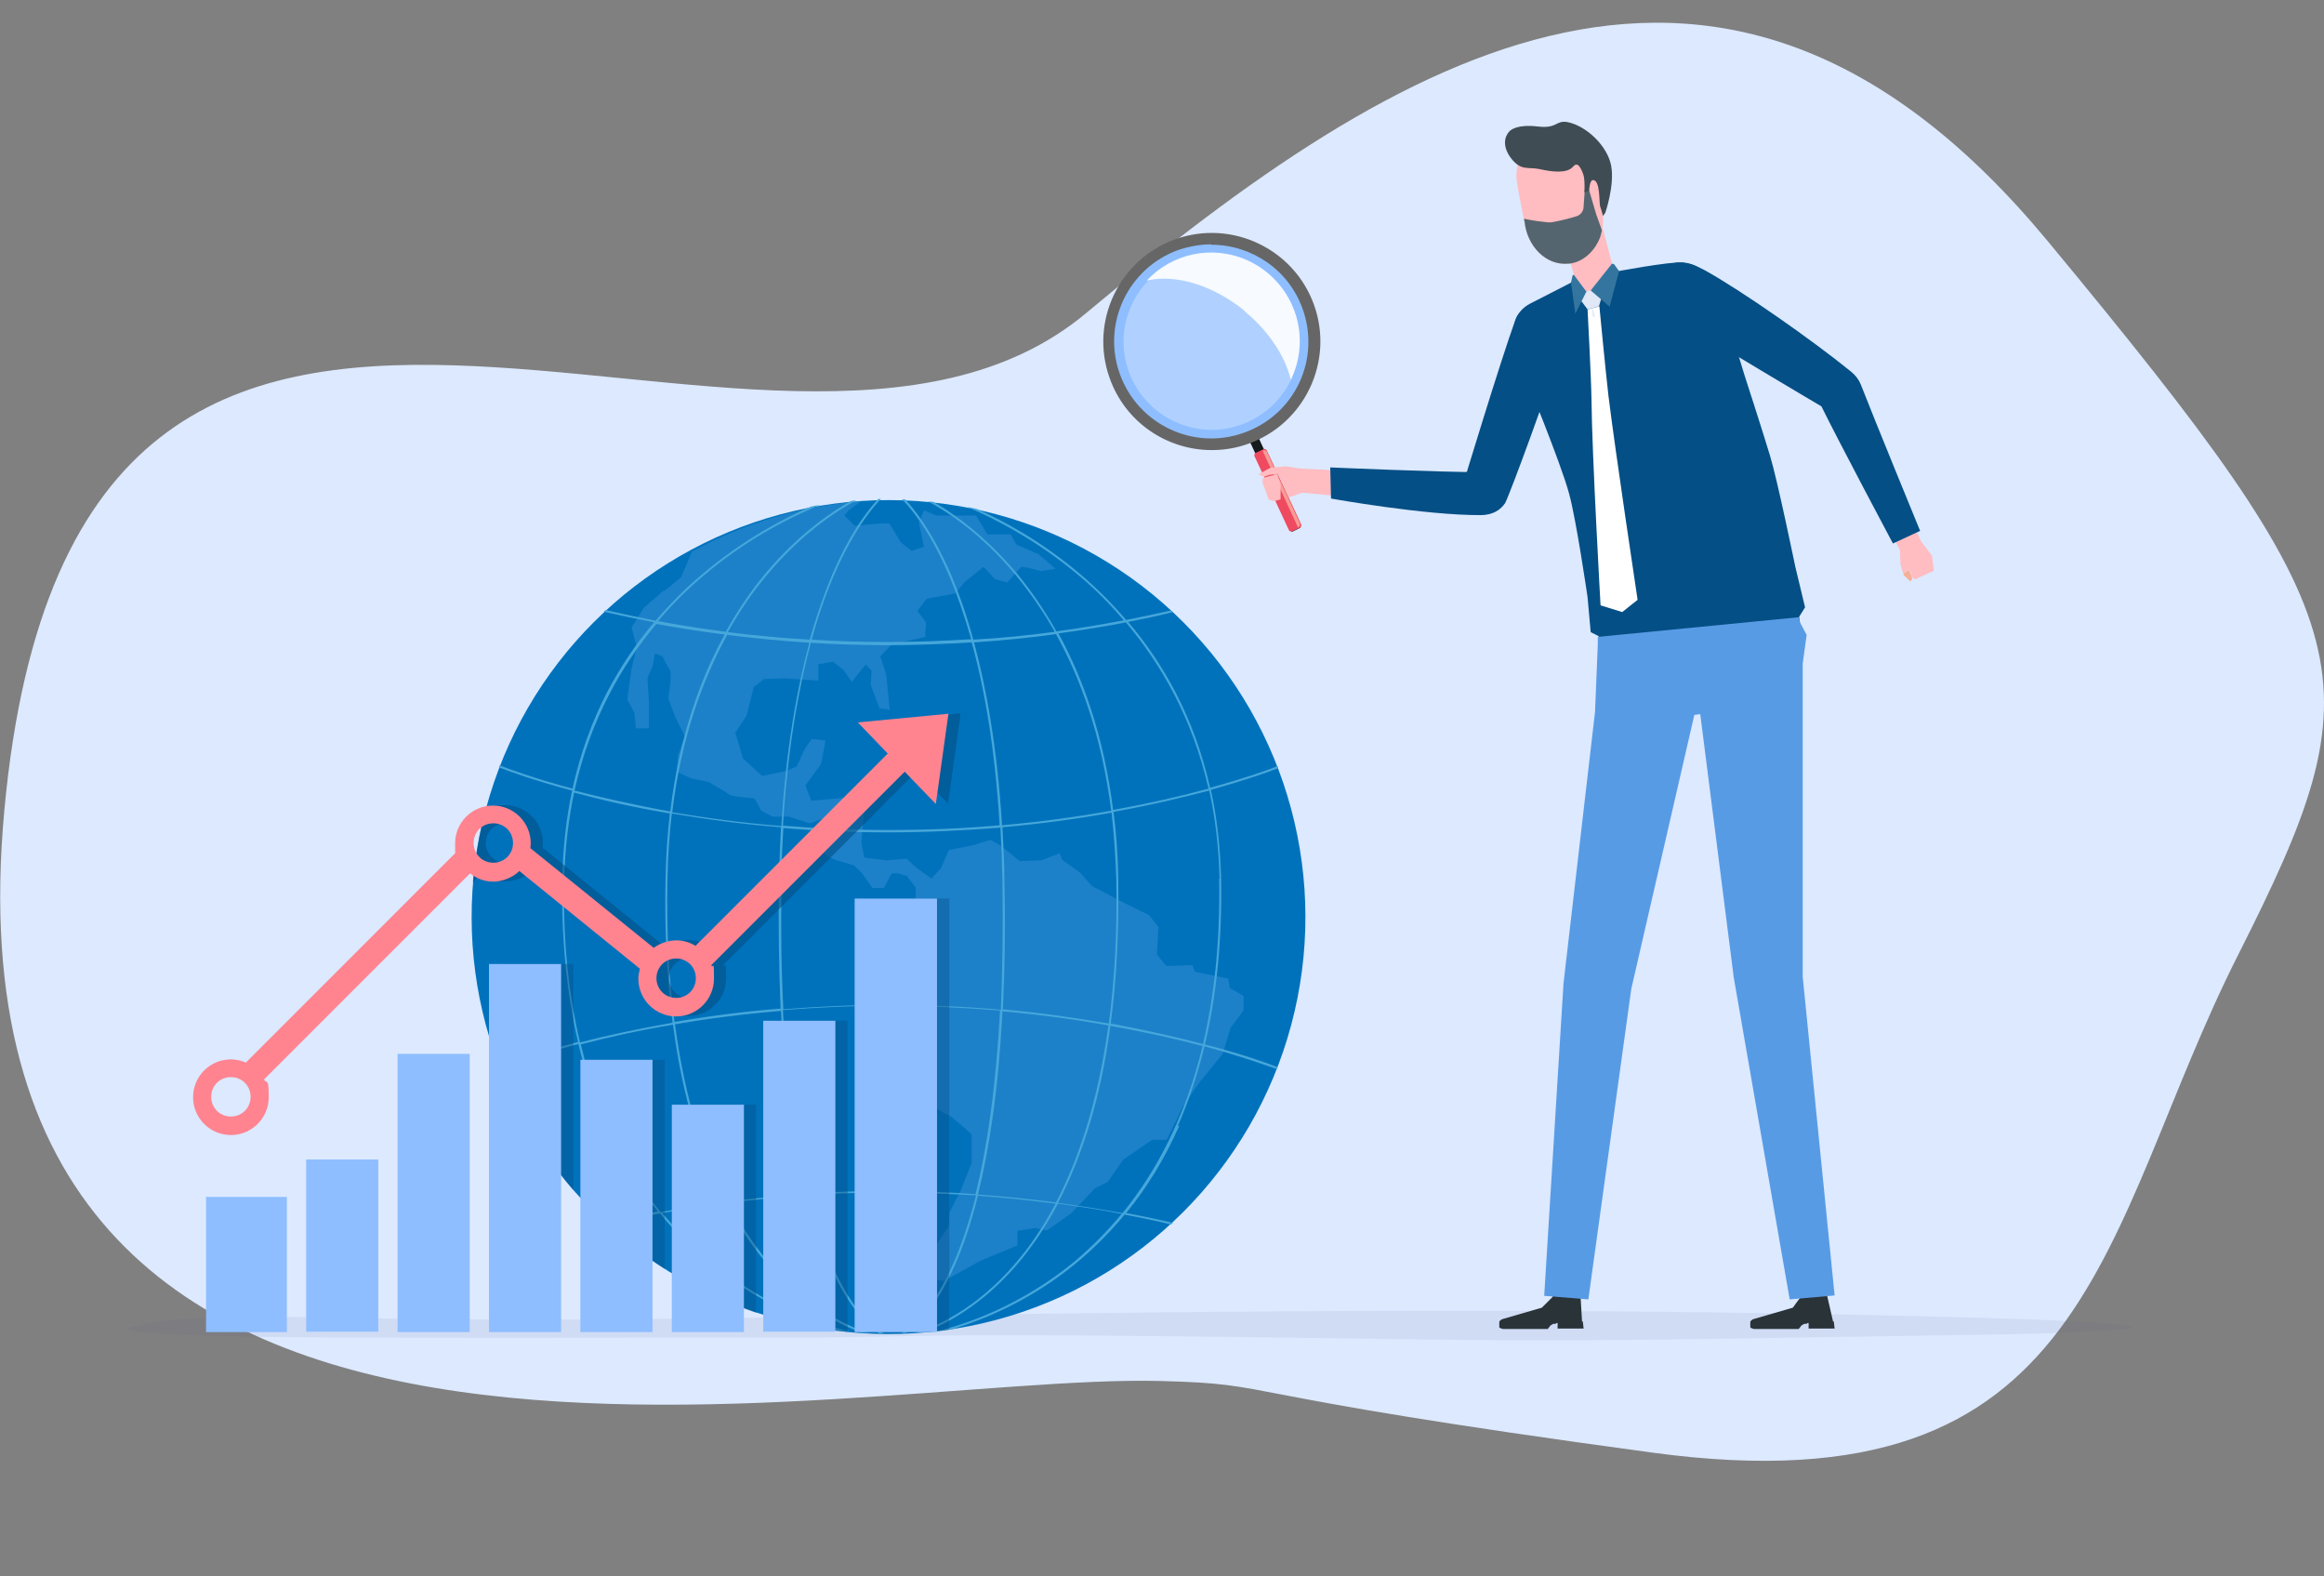 <?xml version="1.0" encoding="UTF-8"?>
<svg id="b" xmlns="http://www.w3.org/2000/svg" version="1.1" viewBox="0 0 589.8 400">
  <rect x="0" y="0" width="589.8" height="400" fill="#808080" stroke="none"/>
  <!-- Generator: Adobe Illustrator 29.0.0, SVG Export Plug-In . SVG Version: 2.1.0 Build 186)  -->
  <defs>
    <style>
      .st0 {
        fill: none;
      }

      .st1 {
        fill: #ef4a60;
      }

      .st2 {
        fill: #46a7da;
      }

      .st3 {
        fill: #ffbcc1;
      }

      .st4 {
        fill: #33759e;
      }

      .st5 {
        fill: #0072bc;
      }

      .st6 {
        fill: #e6ecf8;
      }

      .st7 {
        opacity: .3;
      }

      .st7, .st8, .st9 {
        fill: #fff;
      }

      .st8 {
        opacity: .9;
      }

      .st10 {
        opacity: .6;
      }

      .st10, .st11 {
        fill: #044f85;
      }

      .st12 {
        fill: #e0e7f6;
      }

      .st13, .st14 {
        fill: #8ebeff;
      }

      .st15 {
        fill: #f79c95;
      }

      .st16 {
        fill: #666;
      }

      .st17 {
        fill: #3f4c53;
      }

      .st18 {
        fill: #2a3338;
      }

      .st14 {
        opacity: .2;
      }

      .st19 {
        opacity: .4;
      }

      .st20 {
        fill: #656d8f;
        opacity: .1;
      }

      .st21 {
        fill: #ff8490;
      }

      .st22 {
        fill: #54656f;
      }

      .st23 {
        fill: #589be5;
      }

      .st24 {
        fill: #f8af98;
      }

      .st25 {
        fill: #151a1c;
      }

      .st26 {
        fill: #dce9ff;
      }
    </style>
  </defs>
  <path class="st26" d="M294.3,350.4c-81.2-2-311.7,54.9-293.2-144.8C19.5,6,195.8,146.2,275.7,79.4c79.9-66.8,162.3-116.8,244-18.2,81.7,98.6,83.6,111.2,48.3,181.1-35.3,69.9-36.2,141.5-148.5,126.3-112.3-15.2-93.6-17.4-125.2-18.2Z"/>
  <path class="st20" d="M200.3,339.4c-101.2,0-187.2.8-164.1-3.4,23-4.2,44,0,143.5-1.5,99.6-1.4,189.7-3,291.6-.9,101.8,2.1,74.2,4.5,29.5,5.1-82.2,1.2-96.7,1.8-144.4,1.1-139.4-2-116.7-.4-156.1-.4Z"/>
  <g>
    <g>
      <rect class="st3" x="399" y="58.5" width="10.1" height="18.5" transform="translate(-3.9 105.2) rotate(-14.8)"/>
      <path class="st3" d="M386.9,56.1c.6,6.4,5.5,11.3,11,10.8,5.5-.5,9.5-6.1,8.9-12.5,0-.7-.4-7.8-.7-11.4,0-1.3-.8-2.5-1.9-3.2l-2.1-1.4c-.5-.3-1.1-.6-1.7-.7l-6-1.1c-.9-.2-1.9,0-2.8.3l-3.3,1.3c-1.2.5-2.2,1.4-2.7,2.6-.5,1.1-.9,2.8-.7,4.8.5,3.8,1.9,10.1,2,10.7Z"/>
      <path class="st22" d="M403.3,48.2h-1.1s-.3,4.2-.3,4.2c0,1.2-.8,2.2-1.9,2.5-1.3.4-3.4,1-6.2,1.5-1,.2-5.8-.6-7-.9,0,.3,0,.5.1.6.6,6.4,5.5,11.3,11,10.8,0,0,.2,0,.3,0,.5,0,1-.2,1.5-.3,2.9-.9,5.2-3.3,6.4-6.4,0-.2.1-.4.2-.6,0,0,0,0,0-.1,0-.3.1-.5.2-.7,0-.2,0-.3,0-.5l-1.4-3.9-1.8-6.1Z"/>
      <path class="st17" d="M407.4,54l-.6.8s-.2-1-.7-2.4c-.3-.8.1-6.9-1.9-6.7-.8.1-.9,2.7-.9,2.7l-1.2.4s.2-3.3-.3-4.6c-.8-2.2-1.6-3.1-2.6-1.9-1.5,1.8-5.5,1.3-8.5.6-3-.6-4.6.5-7.1-2.6-2.5-3.2-1.7-5.7-.6-6.9.5-.6,2.4-1.9,7.3-1.3,5,.6,4.5-1.7,7.6-1.1,4.8,1,10.1,6.1,11,11.1.9,5-1.5,11.9-1.5,11.9Z"/>
    </g>
    <g>
      <g>
        <g>
          <g>
            <path class="st25" d="M327.8,134.9l-11-23.7,2.2-1,11,23.7s0,0,0,0l-2,1s0,0,0,0Z"/>
            <g>
              <path class="st1" d="M327.1,134.5l-8.7-18.7c-.2-.3,0-.8.3-.9l1.9-.9c.3-.2.8,0,.9.3l8.7,18.7c.2.3,0,.8-.3.9l-1.9.9c-.3.2-.8,0-.9-.3Z"/>
              <path class="st15" d="M329.6,133.7c.3-.2.5-.5.3-.9l-8.4-18.2c-.2-.3-.5-.5-.9-.3h-.2c0,0,9,19.5,9,19.5h.2Z"/>
            </g>
          </g>
          <g>
            <g>
              <path class="st7" d="M317.9,63.9c-.6-.3-1.3-.5-1.9-.8-13-4.7-27.4,2-32.1,15-4.7,13,2,27.4,15,32.1,13,4.7,27.4-2,32.1-15,4.5-12.3-1.4-26-13.1-31.3Z"/>
              <path class="st13" d="M330.2,97.1c-5.7,12.6-20.6,18.1-33.2,12.3-12.6-5.8-18.1-20.6-12.3-33.2,5.7-12.6,20.6-18.1,33.2-12.3,12.6,5.7,18.1,20.6,12.3,33.2Z"/>
              <path class="st7" d="M327.8,96c-5.1,11.2-18.4,16.2-29.6,11-11.2-5.1-16.2-18.4-11-29.6,5.1-11.2,18.4-16.2,29.6-11,11.2,5.1,16.2,18.4,11,29.6Z"/>
              <path class="st8" d="M315.9,79c6.2,5.1,10.3,11.5,11.7,17.4,0-.2.2-.3.2-.5,5.2-11.3.2-24.6-11.1-29.8-9-4.1-19.3-1.8-25.7,5.1,7.1-1.7,16.7,1,24.9,7.7Z"/>
            </g>
            <path class="st16" d="M307.5,114.2c-11.3,0-21.9-7-25.9-18.3-5.1-14.3,2.4-30.1,16.7-35.2,14.3-5.1,30.1,2.4,35.2,16.7h0c5.1,14.3-2.4,30.1-16.7,35.2-3,1.1-6.2,1.6-9.2,1.6ZM307.4,62c-2.7,0-5.5.5-8.3,1.4-12.8,4.6-19.5,18.7-14.9,31.5,4.6,12.8,18.7,19.5,31.5,14.9,6.2-2.2,11.2-6.7,14-12.6,2.8-5.9,3.1-12.6.9-18.8h0c-3.6-10.1-13.1-16.3-23.2-16.3Z"/>
          </g>
        </g>
        <g>
          <polygon class="st3" points="324.4 120.3 324.4 120.2 324.4 120.2 322.1 120.5 320.7 121 319.5 120.4 319.6 120.2 322.4 118.7 326.2 118.3 330.1 118.9 342.2 119.5 342.1 126.1 330.4 125 328.3 125.8 327.1 126.2 324.4 120.3"/>
          <polygon class="st3" points="322.1 120.8 320.5 121.3 320.4 122.4 322 126.8 323.2 127.1 324 127 325 126.7 325 123.6 325 122.7 324.5 121.5 324.2 120.4 322.1 120.8"/>
        </g>
      </g>
      <g>
        <path class="st11" d="M373.7,129.8c-3.6-1.4-3.5-3.7-2.3-7.2,0,0,9.2-30.4,13.2-41.5,1.2-3.4,5.8-4.7,8.5-2.6,4.1,3.2,4.1,6.7,3.2,9.6-3.2,10.3-12.9,36.8-14.3,39.5-.1.2-2.8,4.4-8.2,2.3Z"/>
        <path class="st11" d="M375.9,119.8c-10.9,0-38.3-1.2-38.3-1.2l.2,7.9s24,4.3,38,4.2c3.7,0,6.8-2.3,6.7-5.7,0-4.8-4.4-5.2-6.6-5.2Z"/>
      </g>
    </g>
    <path class="st11" d="M399.7,71.2s-8.3,4.3-11.3,5.8c-7.1,3.7-3.5,12.3-1.6,17.8,0,0,9.3,22.6,11.4,30.4,1.8,6.4,4.7,26.3,4.7,26.3l.8,8.9,2,1,1,3.2,50.2-5.8-.3-2.3,1.5-2.4-2.5-10.4s-4.5-21.9-6.4-28.1c-1.8-6-6.5-20.5-6.5-20.5,0,0-3.8-12.6-5.2-16.6-1.9-5.4-3.9-11.3-10.3-11.9-3.4-.3-17.6,2.4-17.6,2.4,0,0,.4,3.7-4.9,5-3.7.9-5-2.8-5-2.8Z"/>
    <g>
      <g>
        <polygon class="st12" points="406.6 75 405.8 77.7 402.9 78.5 401.1 76.1 402.3 74 404 73.6 406.6 75"/>
        <path class="st9" d="M402.9,78.5s.9,16.7,1,22.9c.1,13.4,2.3,52.2,2.3,52.2l5.5,1.7,3.9-3.1s-5.7-37.9-7.4-51.8c-.7-6-2.3-22.7-2.3-22.7l-2.9.8Z"/>
        <polygon class="st4" points="398.7 71.7 399.1 69.9 399.4 69.7 402.6 74 399.8 79.6 398.7 71.7"/>
        <polygon class="st4" points="410.9 68.8 409.6 67 409.1 66.9 403.7 73.7 408.5 77.8 410.9 68.8"/>
      </g>
      <polygon class="st6" points="403.9 78.2 404.2 80.3 404.6 80.6 404.8 80.2 404.2 78.2 403.9 78.2"/>
    </g>
    <g>
      <polygon class="st24" points="483.2 146 484.8 147.5 485.2 147.1 485.3 146.9 485.1 146.1 484.5 144.6 483 145.5 483.2 146"/>
      <g>
        <polygon class="st3" points="486 147 490.8 144.8 490.3 141 487.5 137.3 481.2 123.6 475.2 126.2 482.2 139.6 482.3 143.1 483 145.5 484.5 144.6 484.4 144.3 484.5 144.3 485 145.4 485.1 146.2 485.2 146.4 486 147"/>
        <g>
          <path class="st11" d="M469.5,102.1c-2.6,2.9-4.3,2.6-7.6.8,0,0-28-16.5-37.4-22.7-3-2-5-6.3-3.7-9.7,2.6-6.4,9.3-3.3,11.9-1.9,9.4,5.2,27.2,17.7,36.7,25.4,1.6,1.3,3.8,3.7,0,8.1Z"/>
          <path class="st11" d="M461.9,102.4c4.6,9.4,18.5,35.5,18.5,35.5l6.9-3.2s-11.5-28-15-37c-1.4-3.5-4.6-5.2-8-3.8-5.5,2.2-2.5,8.5-2.5,8.5Z"/>
        </g>
      </g>
    </g>
    <g>
      <path class="st18" d="M458.7,335.7h.3v1.4h6.6l-.2-1.8h-.2s0,0,0,0l-1.7-7.4-6.7.6v.9c-.1,0-1.8,2.4-1.8,2.4l-10,2.9s-.8.3-.8.8v.8s0,.5,0,.5c0,0,.1.2.9.4h11.4l.7-.9.7-.4h.6Z"/>
      <path class="st18" d="M395,335.7h.3v1.4h6.6l-.2-1.8h-.2s0,0,0,0l-.4-6.7-6.8-.3-.3.8-2.7,2.7-10,2.9s-.8.3-.8.8v.8s0,.5,0,.5c0,0,.1.2.9.4h11.4l.7-.9.7-.4h.6Z"/>
      <polygon class="st23" points="457.5 247.8 465.6 328.7 454.2 329.7 440 248 431.5 181.2 430 181.4 414 250.9 403.1 329.7 391.9 328.8 396.8 249.5 404.8 180.6 405.5 163.5 405.5 161.6 456.6 156.6 456.7 157.7 458.5 161.1 457.5 168.4 457.5 247.8"/>
    </g>
  </g>
  <g>
    <circle class="st5" cx="225.5" cy="232.7" r="105.8" transform="translate(-98.5 227.6) rotate(-45)"/>
    <path class="st14" d="M168.5,149.8l-5.1,4.4-3.1,5,1.3,5.1-1.3,5.3-1.1,7.9,1.8,3.3.4,4h3.3v-6.4l-.4-6.4,1.3-2.9.6-3.3,1.9.7s1.2,2.4,1.9,3.5c.7,1.1-.4,7.2-.4,7.2l1.8,4.8,2.4,4.8-1.7,4.8-.4,4.2,3.7,1.7,4.4.9s5,2.9,5.5,3.3c.6.4,6.2.9,6.2.9l1.7,3.1,2.8,1.5h4.2l5.3,1.7,3.7-1.3v9.2l2.6,1.3,5,1.5,2,2,2.6,3.7h2.9l2-3.7h1.7l2.2.7,2.2,2.9v5.9l1.3,6.6h-2.9l-3.3,1.8-3.5,7.2-.6,3.7,2.6,1.8-3.7,2.4,2.8,6.2,3.5,5.9,1.1,5,4,4.2,1.8,4s4.4,2.9,5,2.9,6.1,5,6.1,5v7.3l-2.8,7-2.8,5.5-.2,3.5-2.9,4.4-3.1,4.4-1.8,4.2,6.6.9,9.2-5.1,9.4-3.9v-3.7l4.4-.7,3.1.6,6.2-4.4,6.1-6.4,3.1-1.5,4-5.7,7.3-5h3.7l4.2-8.6,3.9-5.7,6.1-7.5,2-6.6,3.3-4.4v-3.7l-3.5-2-.4-2.4-8.4-1.7-.7-1.7-6.6.2-2.4-2.9.4-7-2.4-3-6.1-3-8.4-4.4-2.9-3.3-4.6-3.3-.7-1.7-4.6,1.8-5.5.2-4.8-3.9-2.6-1.5-4.2,1.3-6.4,1.3-2,4.6-2.4,2.6-3.7-2.6-2.6-2.4-5.1.4-5.7-.7-.7-3.9.7-7.3-1.3-4.2-5.7.4-6.4.6-1.5-3.9,4-5.5,1.1-5.9-3.5-.4-1.8,2.6-2,4.4-2.6,1.1-6.2,1.3-4.8-4.4-2-6.6,2.9-4.4,1.8-7.2,2.6-2,5-.2,8.8.6v-4.2l3.7-.6,2.6,2,2.2,3.1,3.5-4.4,1.5,1.5-.2,3.7,2.2,5.9,2.6.4-.9-9-1.5-4.6,2.8-2.9,8.6-2,.2-3.7-2.2-2.9,2.4-3.1,7.2-1.3,2.4-2.9,4.8-3.9,2.9,3.1,3.1.9,1.8-2,1.8-2,1.5.2,3.5.9,3.7-.6-4.4-3.7-5.5-2.4-1.5-2.6h-5.9l-2.9-4.8h-10.1l-3.1-1.3-1.3,3.1,1.3,6.1-3.1,1.1-2.8-2.2-2.9-4.8h-2l-6.8.6-2.6-2.6,1.1-1.3,3.1-2.3c-15.5,1.2-30,5.7-42.9,12.8l-2.7,6.4-4.2,3.5Z"/>
    <path class="st2" d="M298.9,285.7c2.8-6.3,5-13,6.8-20.2,9.6,2.6,15.9,4.9,18.4,5.8,0-.2.1-.3.2-.5-2.5-1-8.9-3.3-18.5-5.8,3-12.7,4.4-26.8,4.1-42.1-.2-7.8-1-15.3-2.6-22.5,9-2.5,14.9-4.6,17.1-5.5,0-.2-.1-.3-.2-.5-2.2.9-8.1,3-17.1,5.5-1.9-8.6-4.9-16.8-8.8-24.3-3.3-6.3-7.3-12.3-12-17.8,4.1-.8,7.9-1.6,11.4-2.5-.2-.1-.3-.3-.5-.4-3.5.8-7.3,1.6-11.4,2.4-3.5-4.1-7.3-7.9-11.5-11.5-10-8.5-19.9-13.8-26.5-16.7-.8-.2-1.6-.3-2.4-.5,6.4,2.7,17.5,8.2,28.6,17.6,3.7,3.1,7.5,6.8,11.2,11.2-5.3,1-11,2-17.1,2.8-3.2-5.7-6.6-10.5-9.7-14.3-8.8-10.6-17.5-16.3-21.6-18.6-.4,0-.9,0-1.3-.1,3.4,1.8,13,7.4,22.6,19.1,3.1,3.8,6.4,8.4,9.6,14-6.5.9-13.4,1.6-20.7,2-1.8-6.7-3.8-12.1-5.6-16.4-5-11.6-9.9-17.3-11.7-19.2-.3,0-.5,0-.8,0,1.3,1.2,6.6,6.8,12,19.4,1.8,4.2,3.7,9.6,5.6,16.1-6.7.4-13.7.7-21.1.7s-13.2-.2-19.4-.6c1.8-6.6,3.8-12,5.6-16.2,5.5-12.8,10.8-18.3,12-19.5-.2,0-.5,0-.7,0-1.7,1.8-6.7,7.5-11.7,19.2-1.8,4.3-3.8,9.8-5.7,16.5-7.3-.4-14.3-1.1-20.8-1.9,3.2-5.7,6.5-10.4,9.7-14.2,9.9-12,19.8-17.6,22.9-19.2-.4,0-.9,0-1.3.1-4,2.2-13,7.9-22,18.7-3.2,3.9-6.6,8.7-9.8,14.5-6.2-.8-11.9-1.7-17.2-2.7,3.8-4.5,7.7-8.3,11.4-11.4,11.8-10.1,23.7-15.6,29.8-18.1-.8.1-1.5.3-2.3.4-6.5,2.8-17.2,8.3-27.8,17.3-4.3,3.6-8.2,7.6-11.7,11.7-4.6-.9-8.8-1.8-12.7-2.7-.2.1-.3.3-.5.4,3.9.9,8.1,1.8,12.8,2.7-4.6,5.4-8.5,11.3-11.8,17.5-4,7.7-7,16-8.9,24.7-9.8-2.6-16.2-5-18.5-5.9,0,.2-.1.3-.2.5,2.3.9,8.8,3.3,18.6,5.9-1.5,7-2.3,14.4-2.5,22.1-.3,15.1,1.1,29.1,4,41.7-10.4,2.7-17.2,5.2-19.9,6.2,0,.2.1.3.2.5,2.6-1,9.5-3.5,19.8-6.2,1.7,7.3,4,14.2,6.9,20.6,3.6,8.1,8,15.4,13.3,21.9-4.8.9-9.2,1.8-13.2,2.8.2.1.3.3.5.4,4-.9,8.4-1.9,13.2-2.7,3.8,4.6,8,8.9,12.6,12.6,12.3,10.1,24.8,14.9,32.2,17,1.2.1,2.3.3,3.5.4-6.3-1.4-21-5.9-35.4-17.8-4-3.3-8.2-7.4-12.3-12.3,5-.9,10.5-1.8,16.3-2.5,3,5.7,6.4,10.8,10.1,15.2,9.5,11.3,19.3,15.9,24.1,17.6.7,0,1.4,0,2,.1-3.5-1-14.8-5.1-25.7-18.1-3.3-3.9-6.7-8.8-9.9-14.9,6.2-.8,12.8-1.4,19.7-1.9,1.8,7.2,3.8,12.8,5.6,17.1,5.2,11.9,10.4,16.4,12.8,17.9.4,0,.7,0,1.1,0-1.6-.8-7.6-4.7-13.4-18.1-1.9-4.3-3.8-9.8-5.6-17,6.5-.4,13.3-.6,20.4-.6s15.1.3,22.1.7c-1.8,7-3.7,12.5-5.5,16.7-5.7,13.3-11.7,17.3-13.4,18.2.4,0,.7,0,1.1,0,2.4-1.6,7.6-6,12.7-17.8,1.9-4.3,3.8-9.9,5.6-17,6.9.5,13.5,1.2,19.7,2-3.2,6.1-6.6,10.9-9.8,14.7-10.6,12.6-21.5,16.8-25.4,18,.7,0,1.4,0,2.1-.2,4.9-1.8,14.4-6.5,23.7-17.5,3.7-4.4,7.1-9.5,10-15,5.8.8,11.2,1.6,16.2,2.6-4,4.8-8.1,8.8-12,12.1-13.6,11.2-27.4,15.8-34.2,17.5,1.3-.1,2.5-.3,3.7-.5,7.5-2.3,19.2-7,30.8-16.5,4.5-3.7,8.6-7.8,12.4-12.4,4.3.8,8.2,1.6,11.8,2.5.2-.1.3-.3.5-.4-3.7-.9-7.6-1.7-11.9-2.5,5.4-6.6,9.9-14,13.5-22.2ZM309.4,223c.3,16.1-1.3,30-4.1,41.9-6.5-1.7-14.3-3.5-23.4-5.2,1.5-11.3,2.1-23.6,1.9-36.8-.1-6-.5-11.6-1.2-16.9,9.5-1.7,17.7-3.7,24.3-5.4,1.5,6.8,2.4,14.3,2.6,22.3ZM198.2,255.9c-9.8.8-18.9,2-27,3.4-1.4-10.6-2.1-22.7-1.8-36.4.1-5.8.5-11.3,1.1-16.5,8.3,1.4,17.6,2.7,27.7,3.5-.2,4.1-.4,8.4-.5,12.9-.2,12.3,0,23.2.4,33ZM198.3,223c0-4.5.3-8.8.5-12.9,8.3.7,17.3,1.1,26.7,1.1s19.5-.5,28.4-1.2c.2,4.2.4,8.5.5,13.1.2,12.3,0,23.3-.4,33.1-8.9-.8-18.4-1.2-28.4-1.2s-18.4.4-26.8,1.1c-.5-9.8-.7-20.7-.4-32.9ZM254.9,223c0-4.6-.3-8.9-.5-13.1,10.2-.9,19.4-2.2,27.7-3.7.6,5.3,1,10.8,1.2,16.8.3,13.8-.5,26-1.9,36.7-8.1-1.4-17.1-2.7-26.9-3.6.5-9.8.7-20.8.4-33.1ZM285.8,158c8.7,10.3,16.8,24.1,20.9,42.1-6.6,1.8-14.7,3.7-24.2,5.4-2.4-19-7.8-33.7-13.9-44.8,6.2-.8,12-1.8,17.3-2.8ZM268,160.9c6.1,11,11.6,25.7,14,44.8-8.3,1.5-17.5,2.8-27.7,3.7-1.2-19.7-4-34.9-7.1-46.4,7.4-.5,14.3-1.2,20.8-2.1ZM205.9,163.1c6.2.4,12.8.6,19.5.6s14.5-.3,21.2-.7c3.2,11.5,5.9,26.7,7.1,46.4-8.8.8-18.3,1.2-28.3,1.2s-18.3-.4-26.7-1.1c1.2-19.7,4-34.9,7.1-46.5ZM184.5,161.1c6.5.8,13.5,1.5,20.9,2-3.1,11.5-5.9,26.8-7.1,46.5-10.1-.8-19.4-2.1-27.7-3.5,2.3-19.1,7.8-33.8,13.9-44.9ZM166.5,158.3c5.3,1,11.2,1.9,17.4,2.7-6.1,11.1-11.5,25.8-13.8,44.9-9.5-1.7-17.6-3.6-24.3-5.3,4-18.1,12.1-32,20.8-42.3ZM143.2,223c.2-7.9,1.1-15.2,2.5-21.9,6.7,1.8,14.8,3.7,24.3,5.3-.6,5.2-1,10.7-1.1,16.6-.3,13.1.4,25.3,1.8,36.5-9.1,1.6-16.9,3.3-23.5,5-2.8-11.8-4.4-25.5-4-41.5ZM167.6,307.5c-8.2-10.1-15.7-23.9-20.2-42.5,6.5-1.7,14.4-3.5,23.4-5,1.2,9.3,3,17.8,5.4,25.7,2.1,7,4.7,13.4,7.7,19.3-5.8.8-11.3,1.6-16.4,2.6ZM184.5,304.9c-5.6-10.8-10.6-25.4-13.2-45,8.1-1.4,17.1-2.6,26.9-3.4,1,20.1,3.4,35.2,6.2,46.5-7,.5-13.6,1.1-19.9,1.9ZM247.6,303c-7-.5-14.4-.8-22.2-.8s-14,.2-20.5.6c-2.8-11.3-5.2-26.4-6.2-46.5,8.4-.7,17.3-1.1,26.7-1.1s19.6.5,28.4,1.2c-1.1,20.2-3.4,35.3-6.2,46.5ZM268,305.1c-6.2-.8-12.8-1.5-19.8-2,2.8-11.3,5.2-26.4,6.2-46.5,9.8.9,18.8,2.1,26.9,3.6-2.7,19.6-7.7,34.2-13.3,44.9ZM284.8,307.8c-5-.9-10.5-1.8-16.3-2.6,3.1-5.9,5.7-12.4,7.9-19.5,2.4-7.8,4.2-16.3,5.4-25.4,9.1,1.6,16.9,3.4,23.4,5.1-4.5,18.6-12.1,32.3-20.3,42.4Z"/>
  </g>
  <path class="st0" d="M61.7,273.3c-2.8,0-5,2.2-5,5s2.2,5,5,5,5-2.2,5-5-2.2-5-5-5Z"/>
  <g>
    <path class="st10" d="M128.3,223.6c2.6,0,4.9-1,6.6-2.7l30.6,24.8c-.2.8-.4,1.7-.4,2.5,0,5.3,4.3,9.6,9.6,9.6s9.6-4.3,9.6-9.6-.2-2.3-.7-3.4l49.1-49.1,7.9,8.2,3.2-22.9-23,2.2,7.6,7.9-48.8,48.8c-1.4-.9-3.1-1.4-4.9-1.4s-4.1.7-5.7,1.9l-31.3-25.3c0-.4.1-.8.1-1.2,0-5.3-4.3-9.6-9.6-9.6s-3.6.5-5.1,1.5c-1.5,5.8-2.6,11.9-3.1,18.1l2.3-2.3c1.6,1.3,3.7,2.1,5.9,2.1ZM174.8,243.2c2.8,0,5,2.2,5,5s-2.2,5-5,5-5-2.2-5-5,2.2-5,5-5ZM128.3,208.9c2.8,0,5,2.2,5,5s-2.2,5-5,5-5-2.2-5-5,2.2-5,5-5Z"/>
    <g class="st19">
      <path class="st11" d="M150.4,268.9v38.3c1.1,1.1,2.2,2.2,3.3,3.2h0s0,0,.1.1c4.6,4.2,9.6,8.1,14.9,11.5v-53.1h-18.3Z"/>
      <path class="st11" d="M173.6,280.3v44.6c5.8,3.3,11.9,6,18.3,8.2v-52.8h-18.3Z"/>
      <path class="st11" d="M127.2,244.6v27.3c4.4,11.1,10.6,21.2,18.3,30.1v-57.4h-18.3Z"/>
      <path class="st11" d="M215.1,259h-18.3v75.5c5.9,1.6,11.9,2.8,18.1,3.4h.2v-78.9Z"/>
      <path class="st11" d="M220,228v110h16.1c1.6-.2,3.2-.3,4.8-.6v-109.4h-20.9Z"/>
    </g>
    <g>
      <path class="st21" d="M217.7,183.3l7.6,7.9-48.8,48.8c-1.4-.9-3.1-1.4-4.9-1.4s-4.1.7-5.7,1.9l-31.3-25.3c0-.4.1-.8.1-1.2,0-5.3-4.3-9.6-9.6-9.6s-9.6,4.3-9.6,9.6.1,1.5.3,2.2l-53.4,53.4c-1.2-.5-2.5-.8-3.8-.8-5.3,0-9.6,4.3-9.6,9.6s4.3,9.6,9.6,9.6,9.6-4.3,9.6-9.6-.5-3.2-1.2-4.5l52.3-52.3c1.6,1.3,3.7,2.1,5.9,2.1s4.9-1,6.6-2.7l30.6,24.8c-.2.8-.4,1.7-.4,2.5,0,5.3,4.3,9.6,9.6,9.6s9.6-4.3,9.6-9.6-.2-2.3-.7-3.4l49.1-49.1,7.9,8.2,3.2-22.9-23,2.2ZM58.6,283.3c-2.8,0-5-2.2-5-5s2.2-5,5-5,5,2.2,5,5-2.2,5-5,5ZM125.2,218.9c-2.8,0-5-2.2-5-5s2.2-5,5-5,5,2.2,5,5-2.2,5-5,5ZM171.6,253.2c-2.8,0-5-2.2-5-5s2.2-5,5-5,5,2.2,5,5-2.2,5-5,5Z"/>
      <g>
        <rect class="st13" x="147.3" y="268.9" width="18.3" height="69.1"/>
        <rect class="st13" x="52.3" y="303.7" width="20.5" height="34.3"/>
        <rect class="st13" x="170.5" y="280.3" width="18.3" height="57.7"/>
        <rect class="st13" x="100.9" y="267.4" width="18.3" height="70.6"/>
        <rect class="st13" x="77.7" y="294.2" width="18.3" height="43.7"/>
        <rect class="st13" x="124.1" y="244.6" width="18.3" height="93.4"/>
        <rect class="st13" x="193.7" y="259" width="18.3" height="78.9"/>
        <rect class="st13" x="216.9" y="228" width="20.9" height="110"/>
      </g>
    </g>
  </g>
</svg>